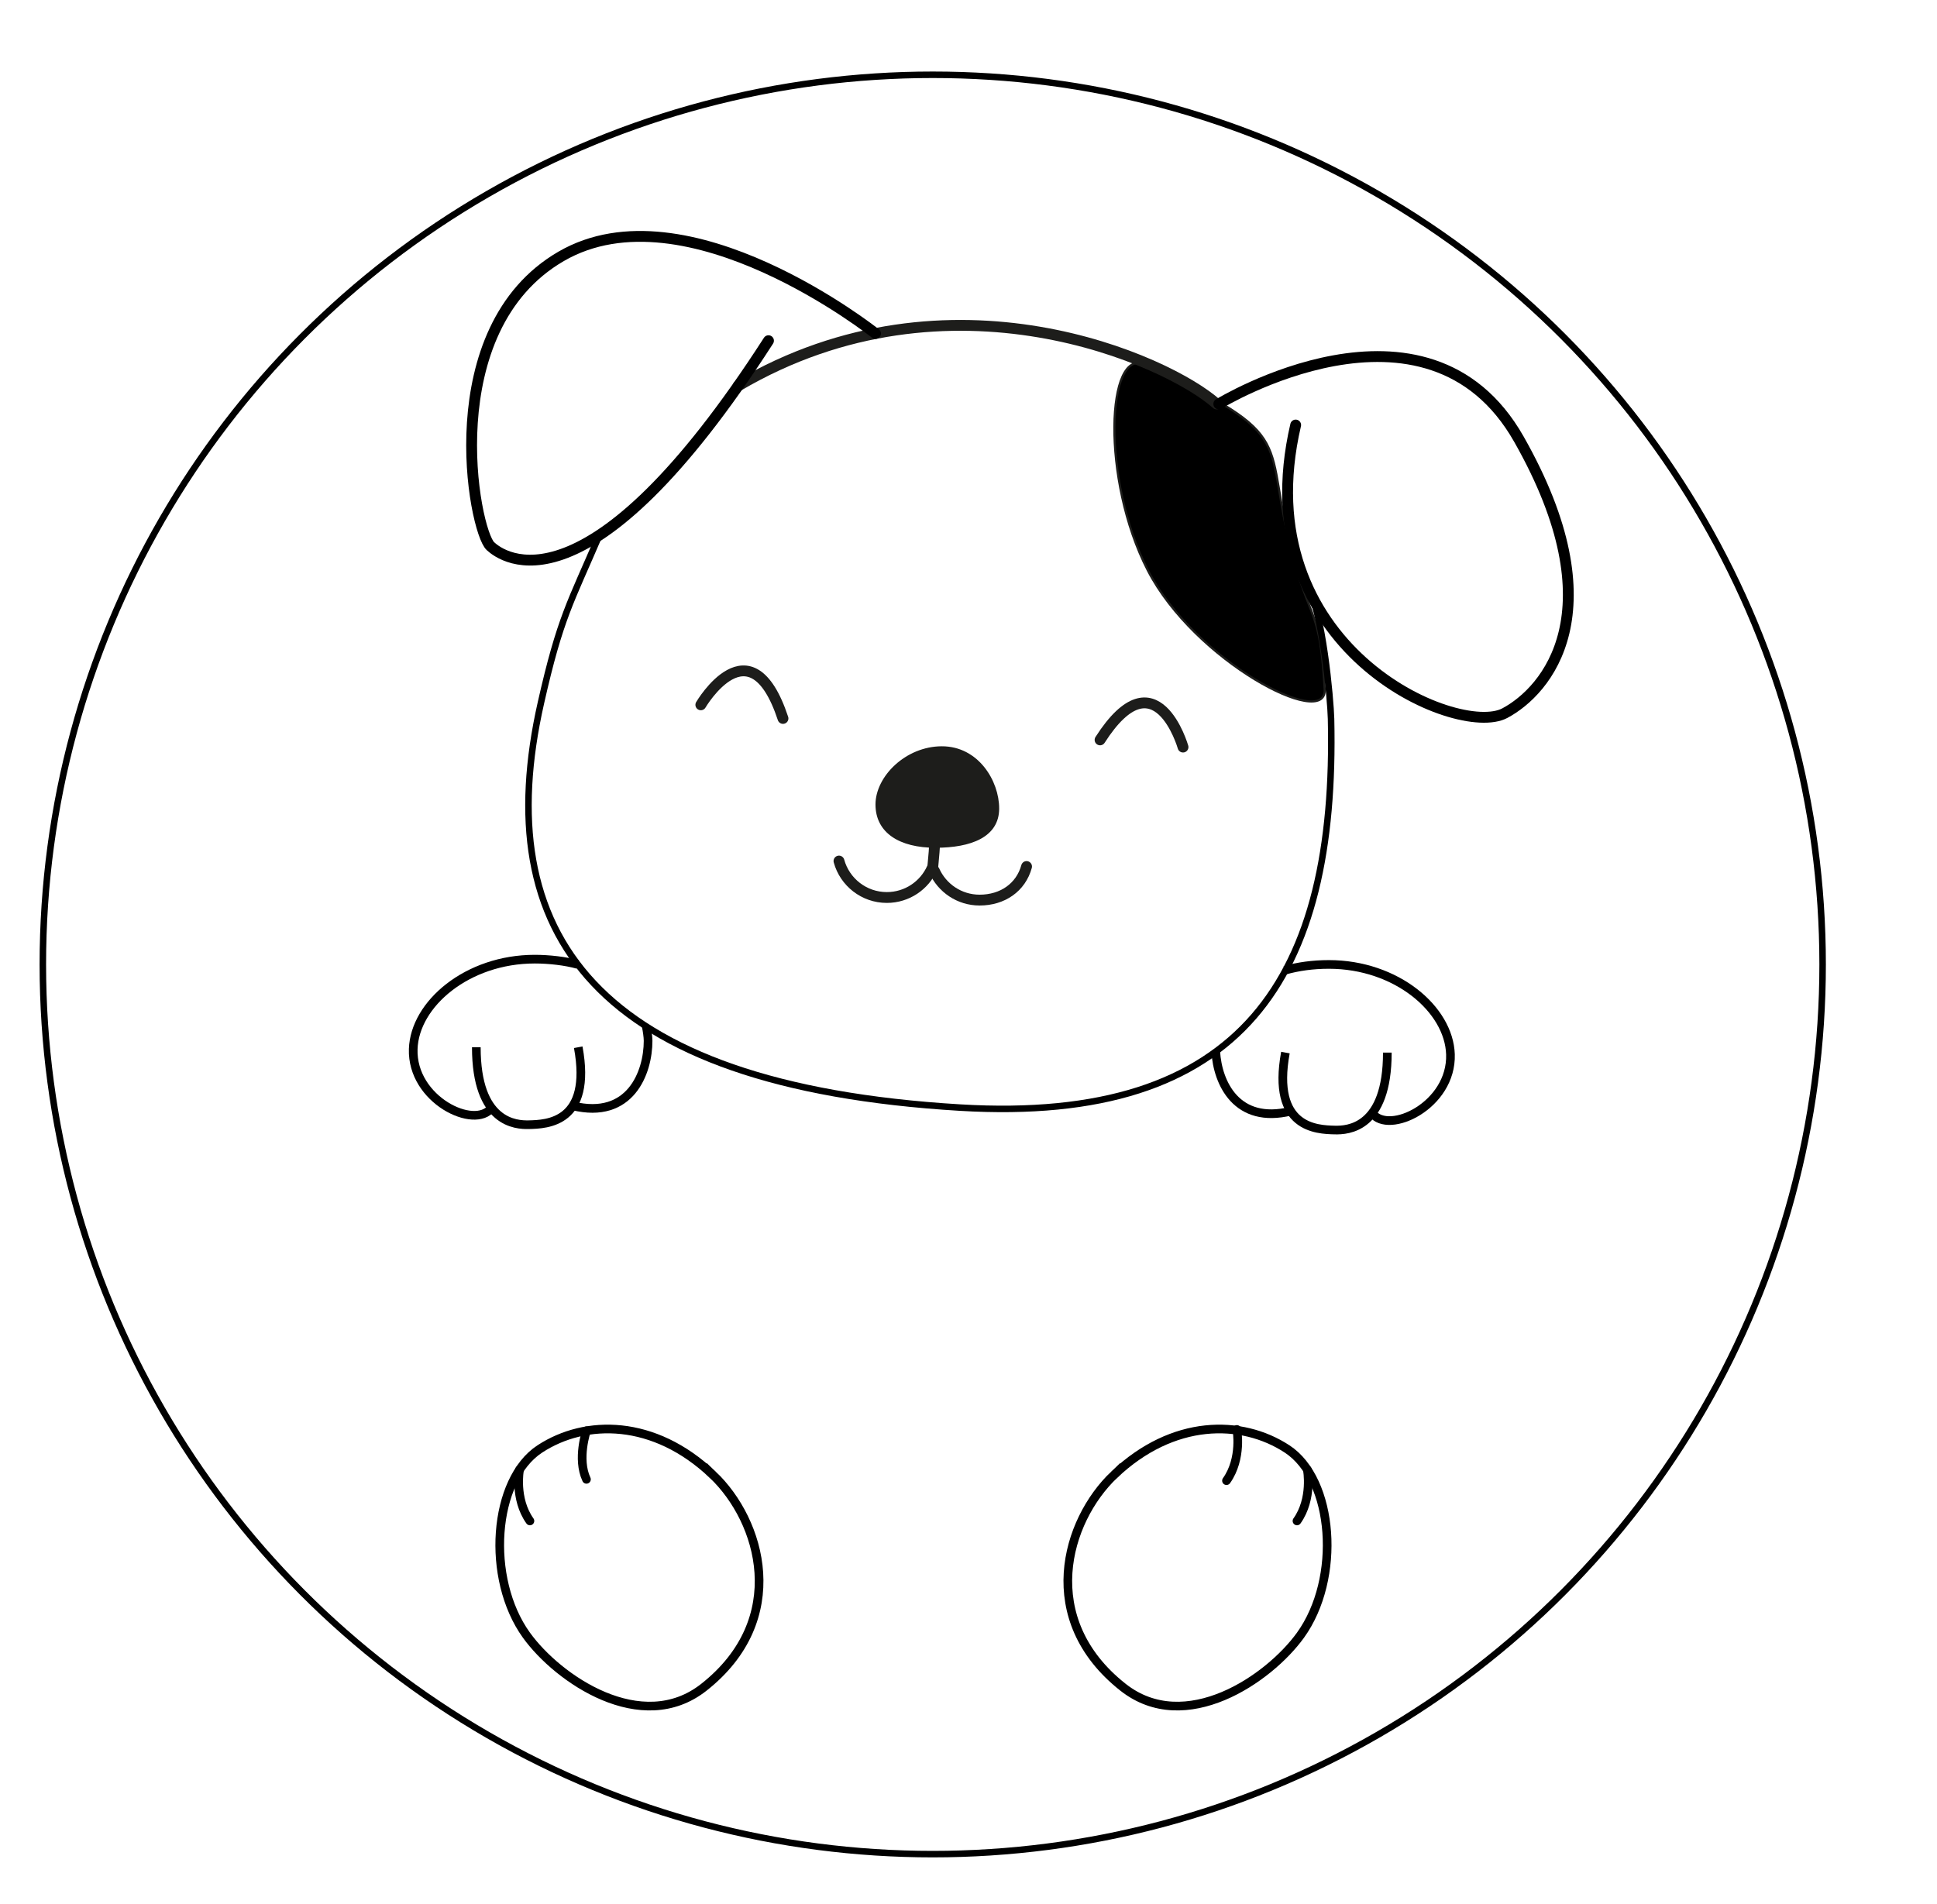 <?xml version="1.0" encoding="UTF-8"?>
<svg id="Calque_2" data-name="Calque 2" xmlns="http://www.w3.org/2000/svg" viewBox="0 0 894 879">
  <defs>
    <style>
      .cls-1 {
        fill: #1d1d1b;
      }

      .cls-1, .cls-2, .cls-3, .cls-4, .cls-5, .cls-6, .cls-7 {
        stroke-miterlimit: 10;
      }

      .cls-1, .cls-4, .cls-6 {
        stroke: #1d1d1b;
      }

      .cls-2, .cls-3, .cls-5, .cls-6, .cls-7 {
        fill: none;
      }

      .cls-2, .cls-3, .cls-5, .cls-7 {
        stroke: #000;
      }

      .cls-2, .cls-3, .cls-6 {
        stroke-linecap: round;
      }

      .cls-2, .cls-6 {
        stroke-width: 5px;
      }

      .cls-3, .cls-5 {
        stroke-width: 4px;
      }

      .cls-7 {
        stroke-width: 3px;
      }
    </style>
  </defs>
  <circle class="cls-7" cx="430.49" cy="445.24" r="410.72"/>
  <path class="cls-5" d="M266.67,445.24c-5.63-1.57-13.21-2.45-19.86-2.45-31.13,0-55.41,20.67-56.09,41.49-.77,23.6,28.57,37.43,36.12,27.17"/>
  <path class="cls-5" d="M264.4,510.53c26.48,6.47,34.72-15.3,34.72-30.03,0-1.8-.46-4.85-.85-6.66"/>
  <path class="cls-5" d="M219.84,483.46c0,35.08,18.39,35.9,24.23,35.76,8.25-.2,29.23-.75,22.81-35.76"/>
  <path class="cls-5" d="M592.96,447.93c6.13-1.74,12.98-2.7,20.39-2.7,31.13,0,55.41,20.67,56.09,41.49.77,23.6-28.57,37.43-36.12,27.17"/>
  <path class="cls-5" d="M595.75,512.98c-25,6.11-33.75-12.96-34.64-27.51"/>
  <path class="cls-5" d="M640.31,485.92c0,35.08-18.39,35.9-24.23,35.76-8.25-.2-29.23-.75-22.81-35.76"/>
  <path class="cls-3" d="M328.93,680.78c22.47,21.35,35.69,66.78-4.06,98.14-28.72,22.66-67.32-3.78-81.92-24.06-18.84-26.17-15.48-71.79,6.22-85.97,21.09-13.79,52.72-13.79,79.76,11.9Z"/>
  <path class="cls-3" d="M270.67,660.51s-4.46,12.97,0,22.43"/>
  <path class="cls-3" d="M239.79,678.49s-2.51,13.38,4.79,23.65"/>
  <path class="cls-3" d="M514.26,680.78c-22.47,21.35-35.69,66.78,4.06,98.14,28.72,22.66,67.32-3.78,81.92-24.06,18.84-26.17,15.48-71.79-6.22-85.97-21.09-13.79-52.72-13.79-79.76,11.9Z"/>
  <path class="cls-3" d="M603.4,678.49s2.51,13.38-4.79,23.65"/>
  <path class="cls-3" d="M570.86,659.9s2.51,13.38-4.79,23.65"/>
  <path class="cls-1" d="M460.65,373.29c0,12.69-12.49,17.58-28.91,17.58s-27.17-6.77-27.17-19.47,13.73-26.38,30.16-26.38,25.93,15.58,25.93,28.27Z"/>
  <path class="cls-6" d="M323.46,325.38s22.91-39.13,37.92,6.29"/>
  <path class="cls-6" d="M546.01,344.89s-12.49-43.6-38.29-3.32"/>
  <path class="cls-6" d="M387.22,397.5c2.67,9.7,11.54,16.83,22.09,16.83,9.33,0,17.35-5.58,20.92-13.58"/>
  <path class="cls-6" d="M430.49,400.54c1.04-10.65,1.28-16.87,1.17-21.58"/>
  <path class="cls-6" d="M473.8,400.03c-2.67,9.7-11.13,15.5-21.68,15.5-9.33,0-17.35-5.58-20.92-13.58"/>
  <path class="cls-4" d="M611.39,318.28c1.05,18.85-60.07-13.06-81.65-55.02-21.58-41.96-19.07-103.28-1.28-94.92,73.79,34.68,52.92,32.52,68.74,90.12,7.91,28.79,12.17,23.32,14.19,59.82Z"/>
  <path class="cls-7" d="M276.64,247.05c-13.38,31.23-18.11,38.08-26.99,77.45-23.93,106.06,24.33,176.68,193.44,186.82,130.57,7.83,173.98-60.21,171.24-179.45-.21-8.92-3.85-50.34-11.25-62.05"/>
  <path class="cls-6" d="M561.51,186.48c-22.07-19.87-123-65.9-220.84-8.31"/>
  <path class="cls-2" d="M404.07,153.97s-87.1-69.28-145.09-35.62c-57.99,33.66-40.4,126.61-32.6,133.81,5.27,4.87,44.77,34.89,128.31-94.88"/>
  <path class="cls-2" d="M562.52,186.48s95.95-58.71,138.49,16.22c45.01,79.28,12.85,116.24-6.49,126.53-22.1,11.76-120.44-30.42-96.52-133.02"/>
</svg>
